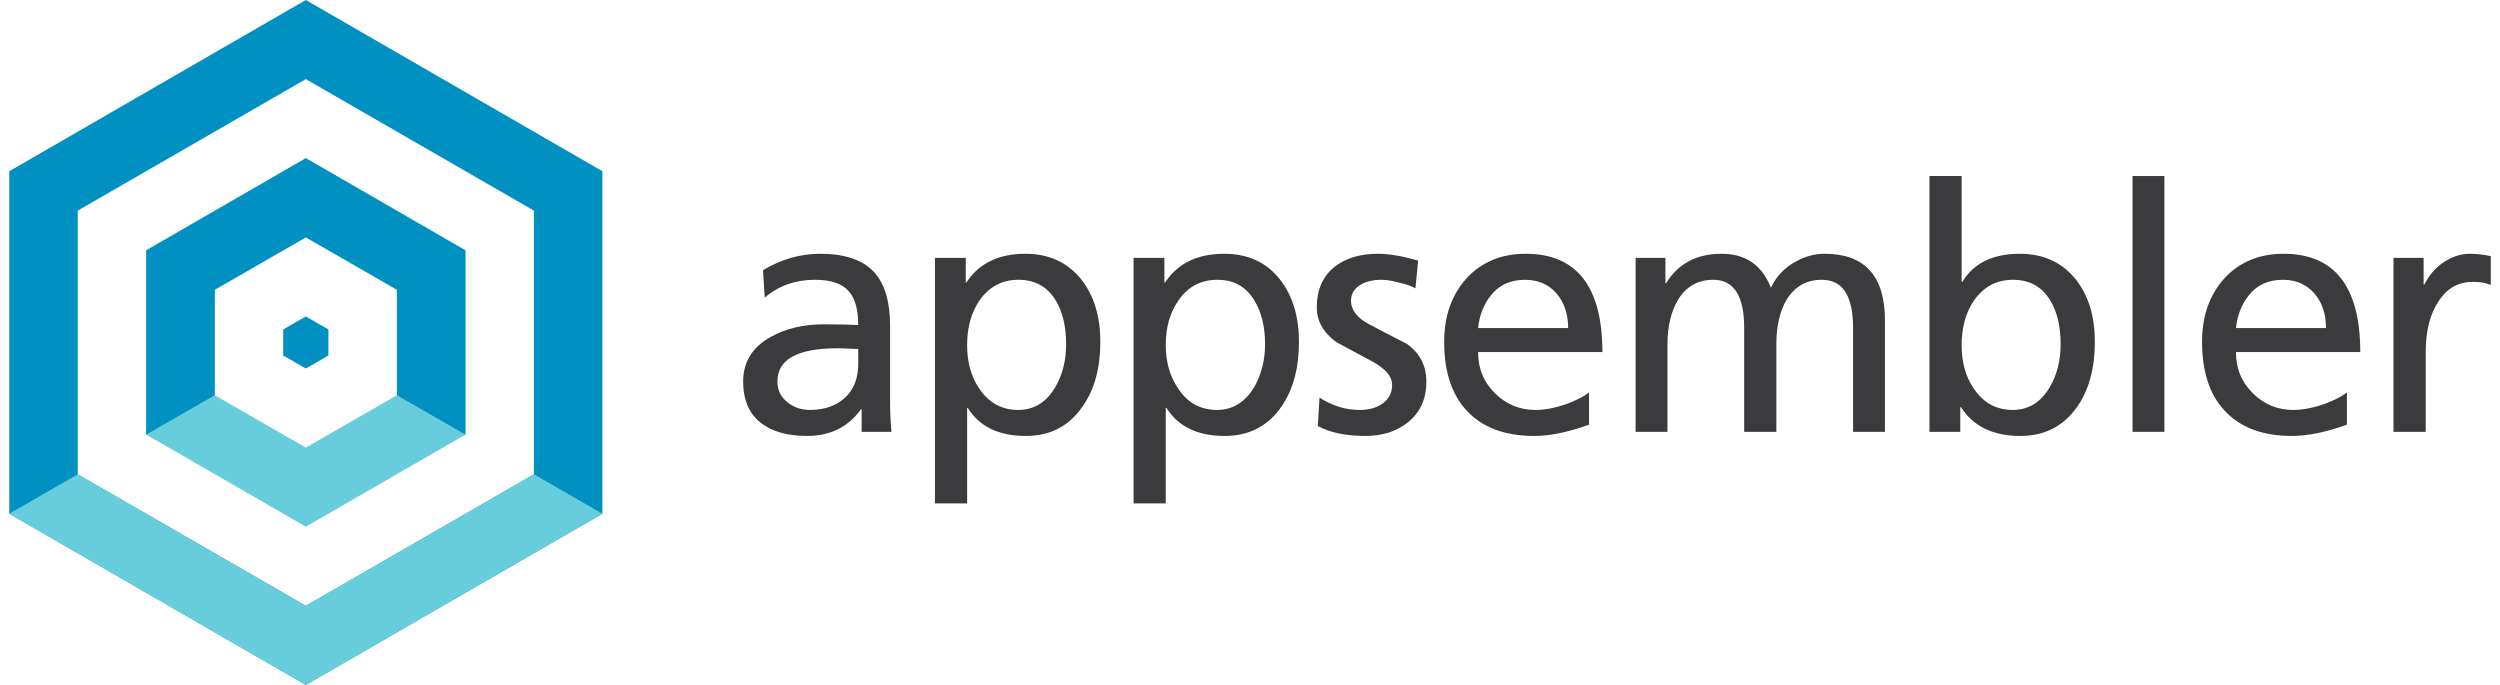 <?xml version="1.0" encoding="UTF-8"?>
<!DOCTYPE svg PUBLIC "-//W3C//DTD SVG 1.1//EN" "http://www.w3.org/Graphics/SVG/1.1/DTD/svg11.dtd">
<!-- Creator: CorelDRAW X7 -->
<svg xmlns="http://www.w3.org/2000/svg" xml:space="preserve" width="73mm" height="20mm" version="1.1" style="shape-rendering:geometricPrecision; text-rendering:geometricPrecision; image-rendering:optimizeQuality; fill-rule:evenodd; clip-rule:evenodd"
viewBox="0 0 7300 2000"
 xmlns:xlink="http://www.w3.org/1999/xlink">
 <defs>
  <style type="text/css">
   <![CDATA[
    .fil0 {fill:none}
    .fil2 {fill:#0090C1}
    .fil1 {fill:#67CDDC}
    .fil3 {fill:#3B3B3D;fill-rule:nonzero}
   ]]>
  </style>
 </defs>
 <g id="Layer_x0020_1">
  <g id="_1004143824">
   <polygon class="fil0" points="893,0 1326,250 1759,500 1759,1000 1759,1500 1326,1750 893,2000 460,1750 27,1500 27,1000 27,500 460,250 "/>
   <polygon class="fil0" points="893,231 227,615 227,1385 893,1769 1559,1385 1559,615 "/>
   <path class="fil1" d="M893 462l-466 269 0 538 466 269 466 -269 0 -538 -466 -269zm0 231l-266 153 0 308 266 153 266 -153 0 -308 -266 -153z"/>
   <polygon class="fil0" points="893,693 627,846 627,1154 893,1307 1159,1154 1159,846 "/>
   <polygon class="fil0" points="893,924 827,962 827,1038 893,1076 959,1038 959,962 "/>
   <path class="fil2" d="M893 0l-866 500 0 1000 866 500 866 -500 0 -1000 -866 -500zm-666 1385l0 -770 666 -384 666 384 0 770 -666 384 -666 -384z"/>
   <polygon class="fil1" points="27,1500 893,2000 1759,1500 1559,1385 893,1769 227,1385 "/>
   <polygon class="fil2" points="1359,731 1359,1269 1159,1154 1159,846 893,693 627,846 627,1154 427,1269 427,731 893,462 "/>
   <polygon class="fil2" points="893,924 827,962 827,1038 893,1076 959,1038 959,962 "/>
   <path class="fil3" d="M2603 1261l-87 0 0 -66 -2 0c-37,52 -90,78 -158,78 -57,0 -102,-13 -134,-38 -35,-27 -52,-68 -52,-121 0,-57 27,-101 82,-131 43,-24 95,-36 154,-36 42,0 75,1 100,2 0,-45 -9,-78 -28,-99 -19,-22 -52,-33 -98,-33 -57,0 -106,17 -147,52l-5 -80c53,-32 109,-48 167,-48 72,0 124,18 157,53 31,34 47,86 47,157l0 210c0,47 2,80 4,100zm-97 -198l0 -44c-7,0 -17,-1 -30,-1 -13,-1 -23,-1 -30,-1 -117,0 -176,32 -176,97 0,25 10,46 31,62 18,14 40,21 64,21 44,0 79,-13 105,-38 24,-24 36,-56 36,-96z"/>
   <path id="1" class="fil3" d="M3213 998c0,76 -17,140 -52,189 -39,57 -94,86 -166,86 -79,0 -136,-28 -169,-82l-2 0 0 279 -94 0 0 -717 90 0 0 72 2 0c36,-56 94,-84 172,-84 70,0 125,26 165,77 36,47 54,107 54,180zm-100 7c0,-52 -10,-95 -31,-129 -25,-40 -61,-59 -108,-59 -48,0 -85,20 -113,59 -25,36 -37,80 -37,132 0,48 11,91 35,126 28,42 66,63 114,63 46,0 82,-22 108,-66 22,-37 32,-79 32,-126z"/>
   <path id="2" class="fil3" d="M3793 998c0,76 -17,140 -51,189 -39,57 -95,86 -166,86 -80,0 -136,-28 -170,-82l-2 0 0 279 -94 0 0 -717 90 0 0 72 2 0c37,-56 94,-84 173,-84 70,0 125,26 164,77 36,47 54,107 54,180zm-99 7c0,-52 -11,-95 -32,-129 -25,-40 -60,-59 -107,-59 -48,0 -86,20 -113,59 -26,36 -38,80 -38,132 0,48 12,91 36,126 27,42 65,63 114,63 45,0 81,-22 108,-66 21,-37 32,-79 32,-126z"/>
   <path id="3" class="fil3" d="M4165 1114c0,51 -18,91 -55,120 -33,26 -74,39 -123,39 -58,0 -104,-10 -139,-29l5 -83c37,24 76,36 117,36 25,0 46,-5 63,-16 21,-13 32,-32 32,-57 0,-25 -19,-47 -57,-68 -35,-19 -71,-38 -106,-57 -38,-28 -57,-61 -57,-102 0,-50 17,-90 52,-118 32,-25 74,-38 127,-38 33,0 72,7 117,20l-8 81c-10,-6 -26,-12 -49,-17 -21,-6 -38,-8 -50,-8 -25,0 -46,5 -62,15 -18,11 -27,26 -27,46 0,28 19,52 57,71 35,19 71,37 106,55 38,27 57,64 57,110z"/>
   <path id="4" class="fil3" d="M4679 1028l-363 0c0,49 17,89 51,122 32,31 71,47 116,47 29,0 59,-6 93,-18 29,-11 50,-22 64,-33l0 94c-61,22 -114,33 -160,33 -88,0 -154,-26 -199,-76 -43,-47 -64,-114 -64,-199 0,-76 22,-137 65,-185 44,-48 102,-72 173,-72 149,0 224,96 224,287zm-100 -70c0,-40 -11,-74 -33,-100 -23,-27 -54,-41 -93,-41 -42,0 -76,15 -100,46 -20,25 -33,57 -37,95l263 0z"/>
   <path id="5" class="fil3" d="M5504 1261l-93 0 0 -303c0,-94 -30,-141 -91,-141 -45,0 -79,19 -103,58 -20,34 -30,77 -30,130l0 256 -94 0 0 -303c0,-94 -30,-141 -90,-141 -45,0 -79,19 -103,58 -20,34 -31,77 -31,130l0 256 -93 0 0 -508 87 0 0 74 2 0c35,-57 89,-86 162,-86 70,0 118,33 144,99 16,-33 40,-59 74,-77 28,-15 55,-22 83,-22 117,0 176,65 176,194l0 326z"/>
   <path id="6" class="fil3" d="M6117 998c0,76 -17,140 -51,189 -40,57 -95,86 -167,86 -79,0 -137,-28 -173,-84l-2 0 0 72 -90 0 0 -747 94 0 0 309 2 0c33,-55 90,-82 168,-82 70,0 125,26 165,77 36,47 54,107 54,180zm-100 7c0,-52 -10,-95 -31,-129 -25,-40 -61,-59 -108,-59 -48,0 -85,20 -113,59 -25,36 -37,80 -37,132 0,48 11,91 35,126 28,42 66,63 114,63 46,0 82,-22 108,-66 22,-37 32,-79 32,-126z"/>
   <polygon id="7" class="fil3" points="6320,1261 6227,1261 6227,514 6320,514 "/>
   <path id="8" class="fil3" d="M6892 1028l-363 0c0,49 17,89 51,122 32,31 71,47 116,47 28,0 59,-6 93,-18 29,-11 50,-22 64,-33l0 94c-61,22 -115,33 -161,33 -87,0 -153,-26 -198,-76 -43,-47 -64,-114 -64,-199 0,-76 22,-137 65,-185 44,-48 102,-72 173,-72 149,0 224,96 224,287zm-100 -70c0,-40 -11,-74 -33,-100 -23,-27 -54,-41 -93,-41 -42,0 -76,15 -100,46 -20,25 -33,57 -37,95l263 0z"/>
   <path id="9" class="fil3" d="M7273 832c-14,-6 -32,-9 -52,-9 -42,0 -75,18 -100,56 -25,37 -38,87 -38,151l0 231 -94 0 0 -508 88 0 0 78 2 0c13,-26 31,-48 56,-65 24,-16 50,-25 76,-25 18,0 39,2 62,7l0 84z"/>
  </g>
 </g>
</svg>
